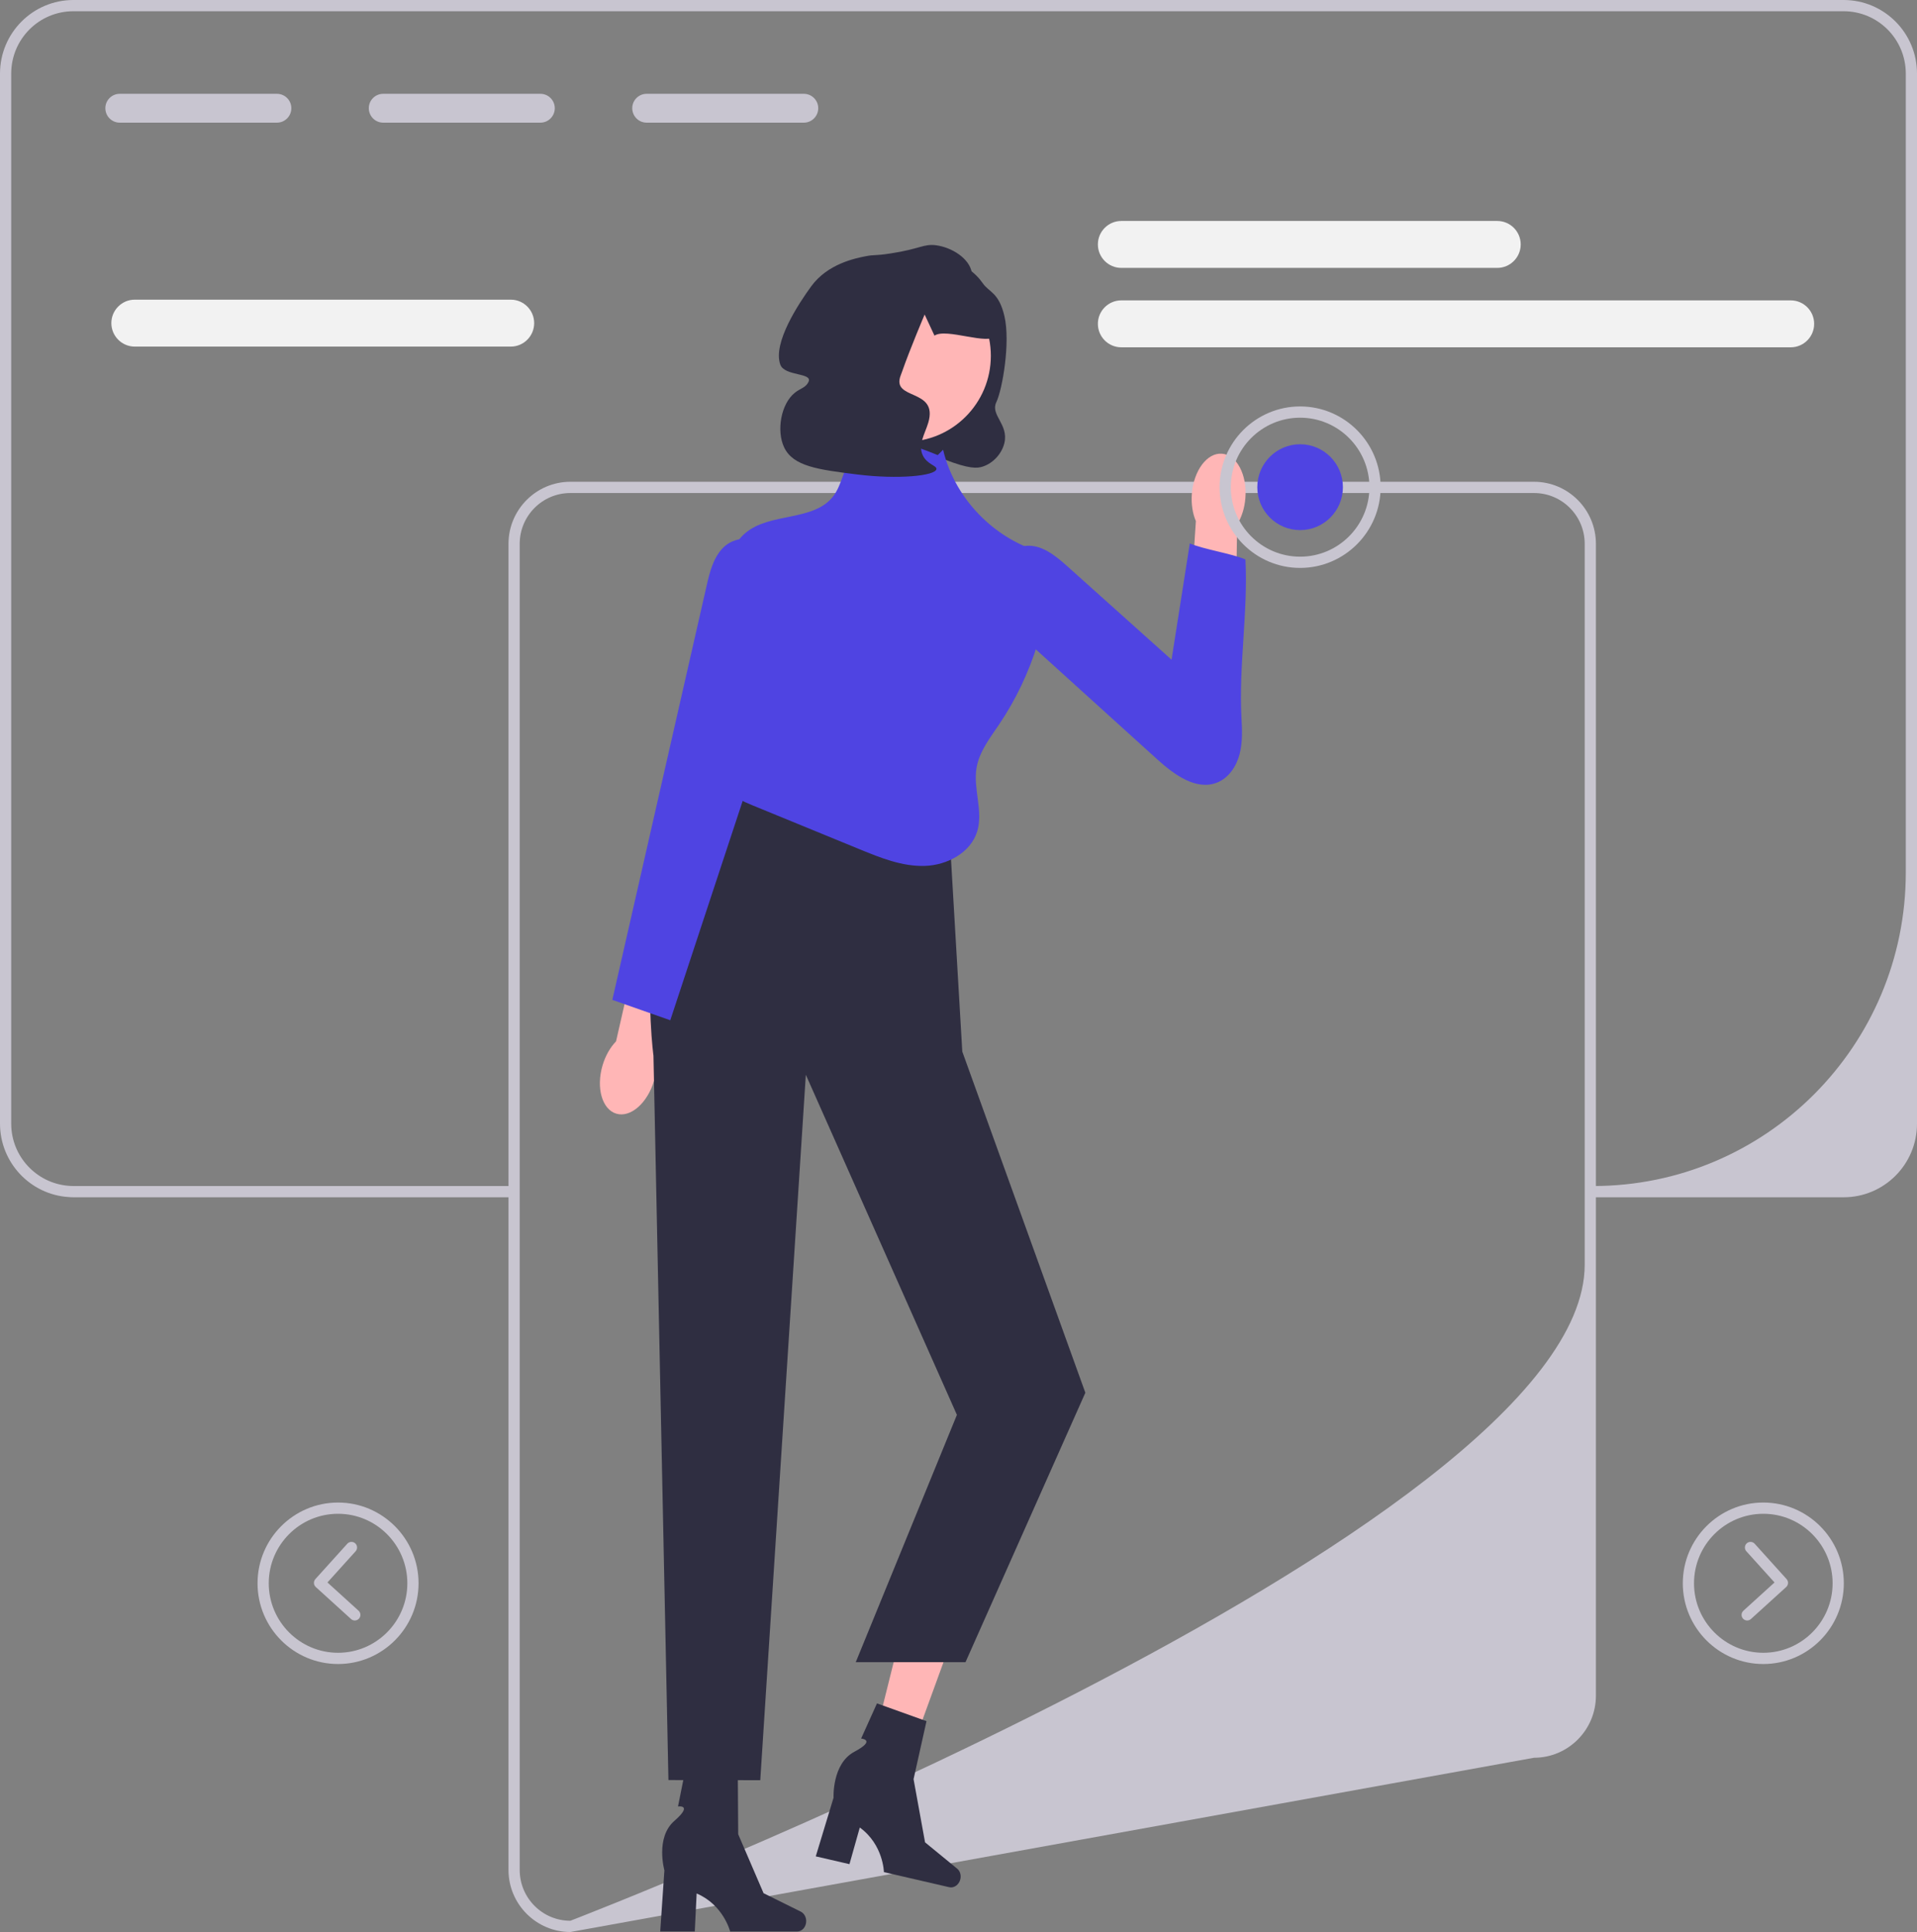<svg width="125" height="126" viewBox="0 0 125 126" fill="none" xmlns="http://www.w3.org/2000/svg">
<rect x="0" y="0" width="125" height="126" fill="#808080" stroke="none"/>
<g clip-path="url(#clip0_365_907)">
<path d="M120.216 0H4.788C2.144 0 0 2.15 0 4.802V73.281C0 75.818 1.977 77.907 4.466 78.068C4.572 78.079 4.678 78.083 4.788 78.083H33.522V77.35H4.788C4.678 77.35 4.572 77.346 4.466 77.335C2.379 77.17 0.731 75.414 0.731 73.281V4.799C0.731 2.553 2.546 0.733 4.784 0.733H120.216C122.454 0.733 124.269 2.553 124.269 4.799V56.902C124.269 68.195 115.141 77.35 103.882 77.35L103.882 78.083H120.216C122.858 78.083 125 75.935 125 73.284V4.799C125 2.148 122.858 0 120.216 0Z" fill="#C8C5D0"/>
<path d="M97.633 17.471H73.114C72.273 17.471 71.588 16.785 71.588 15.941C71.588 15.098 72.273 14.411 73.114 14.411H97.633C98.475 14.411 99.159 15.098 99.159 15.941C99.159 16.785 98.475 17.471 97.633 17.471Z" fill="#F2F2F2"/>
<path d="M33.306 22.604H8.786C7.945 22.604 7.261 21.917 7.261 21.073C7.261 20.23 7.945 19.543 8.786 19.543H33.306C34.147 19.543 34.831 20.23 34.831 21.073C34.831 21.917 34.147 22.604 33.306 22.604Z" fill="#F2F2F2"/>
<path d="M116.768 22.65H73.114C72.273 22.65 71.588 21.964 71.588 21.12C71.588 20.276 72.273 19.59 73.114 19.59H116.768C117.609 19.59 118.294 20.276 118.294 21.12C118.294 21.964 117.609 22.65 116.768 22.65Z" fill="#F2F2F2"/>
<path d="M33.157 121.953V35.468C33.157 33.236 34.967 31.42 37.192 31.42H100.028C102.253 31.42 104.063 33.236 104.063 35.468V110.589C104.063 112.82 102.253 114.636 100.028 114.636L37.192 126C34.967 126 33.157 124.184 33.157 121.953ZM103.332 35.468C103.332 33.637 101.853 32.154 100.028 32.154H37.192C35.367 32.154 33.888 33.637 33.888 35.468V121.953C33.888 123.783 35.367 125.267 37.192 125.267C37.192 125.267 103.332 99.835 103.332 82.481V35.468Z" fill="#C8C5D0"/>
<path d="M114.978 108.523C112.084 108.523 109.729 106.161 109.729 103.257C109.729 100.354 112.084 97.992 114.978 97.992C117.873 97.992 120.228 100.354 120.228 103.257C120.228 106.161 117.873 108.523 114.978 108.523ZM114.978 98.725C112.487 98.725 110.46 100.758 110.46 103.257C110.46 105.756 112.487 107.79 114.978 107.79C117.47 107.79 119.497 105.756 119.497 103.257C119.497 100.758 117.47 98.725 114.978 98.725Z" fill="#C8C5D0"/>
<path d="M113.926 105.684C113.827 105.684 113.727 105.644 113.655 105.564C113.52 105.414 113.531 105.182 113.681 105.046L115.709 103.204L113.873 101.17C113.737 101.02 113.749 100.788 113.899 100.652C114.048 100.516 114.28 100.528 114.415 100.678L116.496 102.984C116.632 103.134 116.62 103.366 116.47 103.502L114.171 105.589C114.102 105.653 114.014 105.684 113.926 105.684Z" fill="#C8C5D0"/>
<path d="M22.043 108.523C19.148 108.523 16.793 106.161 16.793 103.257C16.793 100.354 19.148 97.992 22.043 97.992C24.937 97.992 27.292 100.354 27.292 103.257C27.292 106.161 24.937 108.523 22.043 108.523ZM22.043 98.725C19.551 98.725 17.524 100.758 17.524 103.257C17.524 105.756 19.551 107.79 22.043 107.79C24.534 107.79 26.561 105.756 26.561 103.257C26.561 100.758 24.534 98.725 22.043 98.725Z" fill="#C8C5D0"/>
<path d="M23.135 105.684C23.048 105.684 22.96 105.653 22.89 105.589L20.591 103.502C20.441 103.366 20.43 103.134 20.565 102.984L22.646 100.678C22.782 100.528 23.013 100.516 23.163 100.652C23.312 100.788 23.324 101.02 23.188 101.17L21.352 103.204L23.38 105.046C23.53 105.182 23.542 105.414 23.406 105.564C23.334 105.644 23.235 105.684 23.135 105.684Z" fill="#C8C5D0"/>
<path d="M61.593 17.066C62.693 17.001 63.64 17.826 64.077 18.465C64.496 19.078 65.13 19.052 65.496 20.626C65.891 22.316 65.368 25.389 64.964 26.235C64.569 27.064 65.77 27.666 65.496 28.877C65.348 29.534 64.805 30.195 64.077 30.431C63.727 30.545 63.215 30.599 61.593 29.965C59.542 29.163 58.517 28.762 58.045 27.945C57.576 27.131 58.04 26.713 58.4 24.526C58.933 21.288 58.21 20.403 59.287 18.776C59.62 18.273 60.37 17.139 61.593 17.066Z" fill="#2F2E41"/>
<path d="M39.289 69.485C39.478 68.846 39.795 68.301 40.17 67.915L41.584 61.705L44.51 62.466L42.761 68.683C42.866 69.212 42.837 69.842 42.648 70.482C42.217 71.944 41.116 72.906 40.188 72.631C39.261 72.356 38.858 70.947 39.289 69.485Z" fill="#FFB6B6"/>
<path d="M81.208 32.479C81.156 33.144 80.958 33.742 80.671 34.199L80.572 40.568L77.552 40.431L77.978 33.985C77.766 33.49 77.664 32.868 77.716 32.203C77.836 30.683 78.714 29.513 79.679 29.589C80.643 29.665 81.328 30.959 81.208 32.479Z" fill="#FFB6B6"/>
<path d="M45.015 120.684L47.217 120.736L48.444 110.814L45.195 110.737L45.015 120.684Z" fill="#FFB6B6"/>
<path d="M52.569 125.292C52.569 125.665 52.306 125.967 51.98 125.967H47.609C47.609 125.967 47.179 124.233 45.425 123.487L45.304 125.967H43.05L43.323 121.979C43.323 121.979 42.72 119.845 43.972 118.754C45.225 117.663 44.21 117.815 44.21 117.815L44.703 115.347L48.11 115.749L48.135 119.624L49.789 123.47L52.214 124.671C52.43 124.778 52.569 125.022 52.569 125.292Z" fill="#2F2E41"/>
<path d="M56.291 116.361L58.425 116.908L61.844 107.517L58.695 106.709L56.291 116.361Z" fill="#FFB6B6"/>
<path d="M62.621 122.554C62.537 122.917 62.212 123.153 61.895 123.079L57.636 122.094C57.636 122.094 57.605 120.307 56.064 119.185L55.39 121.575L53.193 121.067L54.353 117.242C54.353 117.242 54.243 115.027 55.708 114.246C57.173 113.466 56.15 113.385 56.15 113.385L57.184 111.091L60.413 112.25L59.57 116.031L60.319 120.152L62.413 121.869C62.6 122.022 62.681 122.291 62.621 122.554Z" fill="#2F2E41"/>
<path d="M61.86 53.456L62.747 68.581L70.771 90.83L62.956 108.404H55.8L62.396 92.274L52.545 70.094L49.574 116.1L43.586 116.091L42.61 68.848C42.61 68.848 40.748 55.235 47.844 49.719L61.86 53.456Z" fill="#2F2E41"/>
<path d="M61.147 29.68C60.2 29.298 59.231 28.911 58.211 28.857C57.191 28.803 56.093 29.143 55.488 29.968C54.973 30.67 54.88 31.616 54.365 32.319C53.102 34.043 50.213 33.385 48.591 34.773C47.104 36.046 47.335 38.398 47.892 40.278C48.449 42.157 49.194 44.228 48.349 45.996C47.688 47.377 46.103 48.462 46.289 49.982C46.451 51.297 47.854 52.024 49.077 52.525L56.069 55.394C57.424 55.95 58.829 56.515 60.292 56.473C61.755 56.431 63.302 55.613 63.724 54.208C64.121 52.882 63.447 51.447 63.675 50.083C63.852 49.027 64.541 48.144 65.14 47.258C67.335 44.01 68.538 40.099 68.549 36.175C65.161 35.492 62.289 32.704 61.496 29.331" fill="#4F44E2"/>
<path d="M65.987 40.943L75.469 49.532C76.568 50.528 78.025 51.595 79.392 51.025C80.137 50.714 80.627 49.964 80.83 49.181C81.033 48.398 80.992 47.575 80.95 46.768C80.772 43.386 81.388 39.867 81.21 36.484C80.265 36.091 78.527 35.835 77.582 35.442L76.392 43.024L69.586 36.922C68.798 36.215 67.86 35.46 66.814 35.611C65.718 35.769 64.987 36.925 64.932 38.033C64.877 39.142 65.334 40.205 65.799 41.212" fill="#4F44E2"/>
<path d="M49.619 35.621C49.051 34.888 47.823 35.053 47.166 35.707C46.51 36.361 46.276 37.318 46.071 38.222L39.928 65.209L43.706 66.538L48.562 51.824C49.447 49.142 50.337 46.442 50.724 43.644C51.111 40.845 50.971 37.913 49.855 35.319" fill="#4F44E2"/>
<path d="M59.021 28.811C62.107 28.811 64.609 26.302 64.609 23.206C64.609 20.11 62.107 17.601 59.021 17.601C55.934 17.601 53.432 20.11 53.432 23.206C53.432 26.302 55.934 28.811 59.021 28.811Z" fill="#FFB6B6"/>
<path d="M63.368 17.779C63.207 16.836 62.05 16.138 61.061 15.999C60.227 15.882 60.017 16.234 58.045 16.533C56.991 16.693 57.038 16.595 56.449 16.711C55.768 16.846 53.973 17.2 52.9 18.668C52.094 19.771 50.369 22.371 50.882 23.782C51.16 24.545 52.993 24.297 52.723 24.896C52.549 25.284 52.204 25.316 51.836 25.608C50.909 26.345 50.627 28.105 51.126 29.167C51.717 30.424 53.364 30.629 55.916 30.946C58.546 31.274 61.008 31.038 61.061 30.59C61.088 30.362 60.462 30.296 60.174 29.701C59.837 29.003 60.312 28.299 60.529 27.566C61.206 25.278 58.062 26.147 58.741 24.455C58.765 24.396 58.793 24.321 58.823 24.234C59.326 22.785 60.292 20.512 60.292 20.512C60.292 20.512 60.93 21.892 60.934 21.889C61.697 21.364 64.472 22.559 64.955 21.889C65.731 20.811 63.404 17.991 63.368 17.779Z" fill="#2F2E41"/>
<path d="M84.775 37.038C81.88 37.038 79.525 34.676 79.525 31.773C79.525 28.869 81.88 26.507 84.775 26.507C87.67 26.507 90.025 28.869 90.025 31.773C90.025 34.676 87.67 37.038 84.775 37.038ZM84.775 27.241C82.284 27.241 80.256 29.274 80.256 31.773C80.256 34.272 82.284 36.305 84.775 36.305C87.267 36.305 89.294 34.272 89.294 31.773C89.294 29.274 87.267 27.241 84.775 27.241Z" fill="#C8C5D0"/>
<path d="M84.775 34.572C86.317 34.572 87.566 33.319 87.566 31.773C87.566 30.227 86.317 28.973 84.775 28.973C83.234 28.973 81.984 30.227 81.984 31.773C81.984 33.319 83.234 34.572 84.775 34.572Z" fill="#4F44E2"/>
<path d="M18.061 6.118H7.805C7.29 6.118 6.87 6.54 6.87 7.056C6.87 7.577 7.29 7.999 7.805 7.999H18.061C18.577 7.999 18.997 7.577 18.997 7.056C18.997 6.54 18.577 6.118 18.061 6.118Z" fill="#C8C5D0"/>
<path d="M35.24 6.118H24.984C24.468 6.118 24.048 6.54 24.048 7.056C24.048 7.577 24.468 7.999 24.984 7.999H35.24C35.755 7.999 36.175 7.577 36.175 7.056C36.175 6.54 35.755 6.118 35.24 6.118Z" fill="#C8C5D0"/>
<path d="M52.418 6.118H42.162C41.647 6.118 41.226 6.54 41.226 7.056C41.226 7.577 41.647 7.999 42.162 7.999H52.418C52.933 7.999 53.354 7.577 53.354 7.056C53.354 6.54 52.933 6.118 52.418 6.118Z" fill="#C8C5D0"/>
</g>
<defs>
<clipPath id="clip0_365_907">
<rect width="125" height="126" fill="white"/>
</clipPath>
</defs>
</svg>

